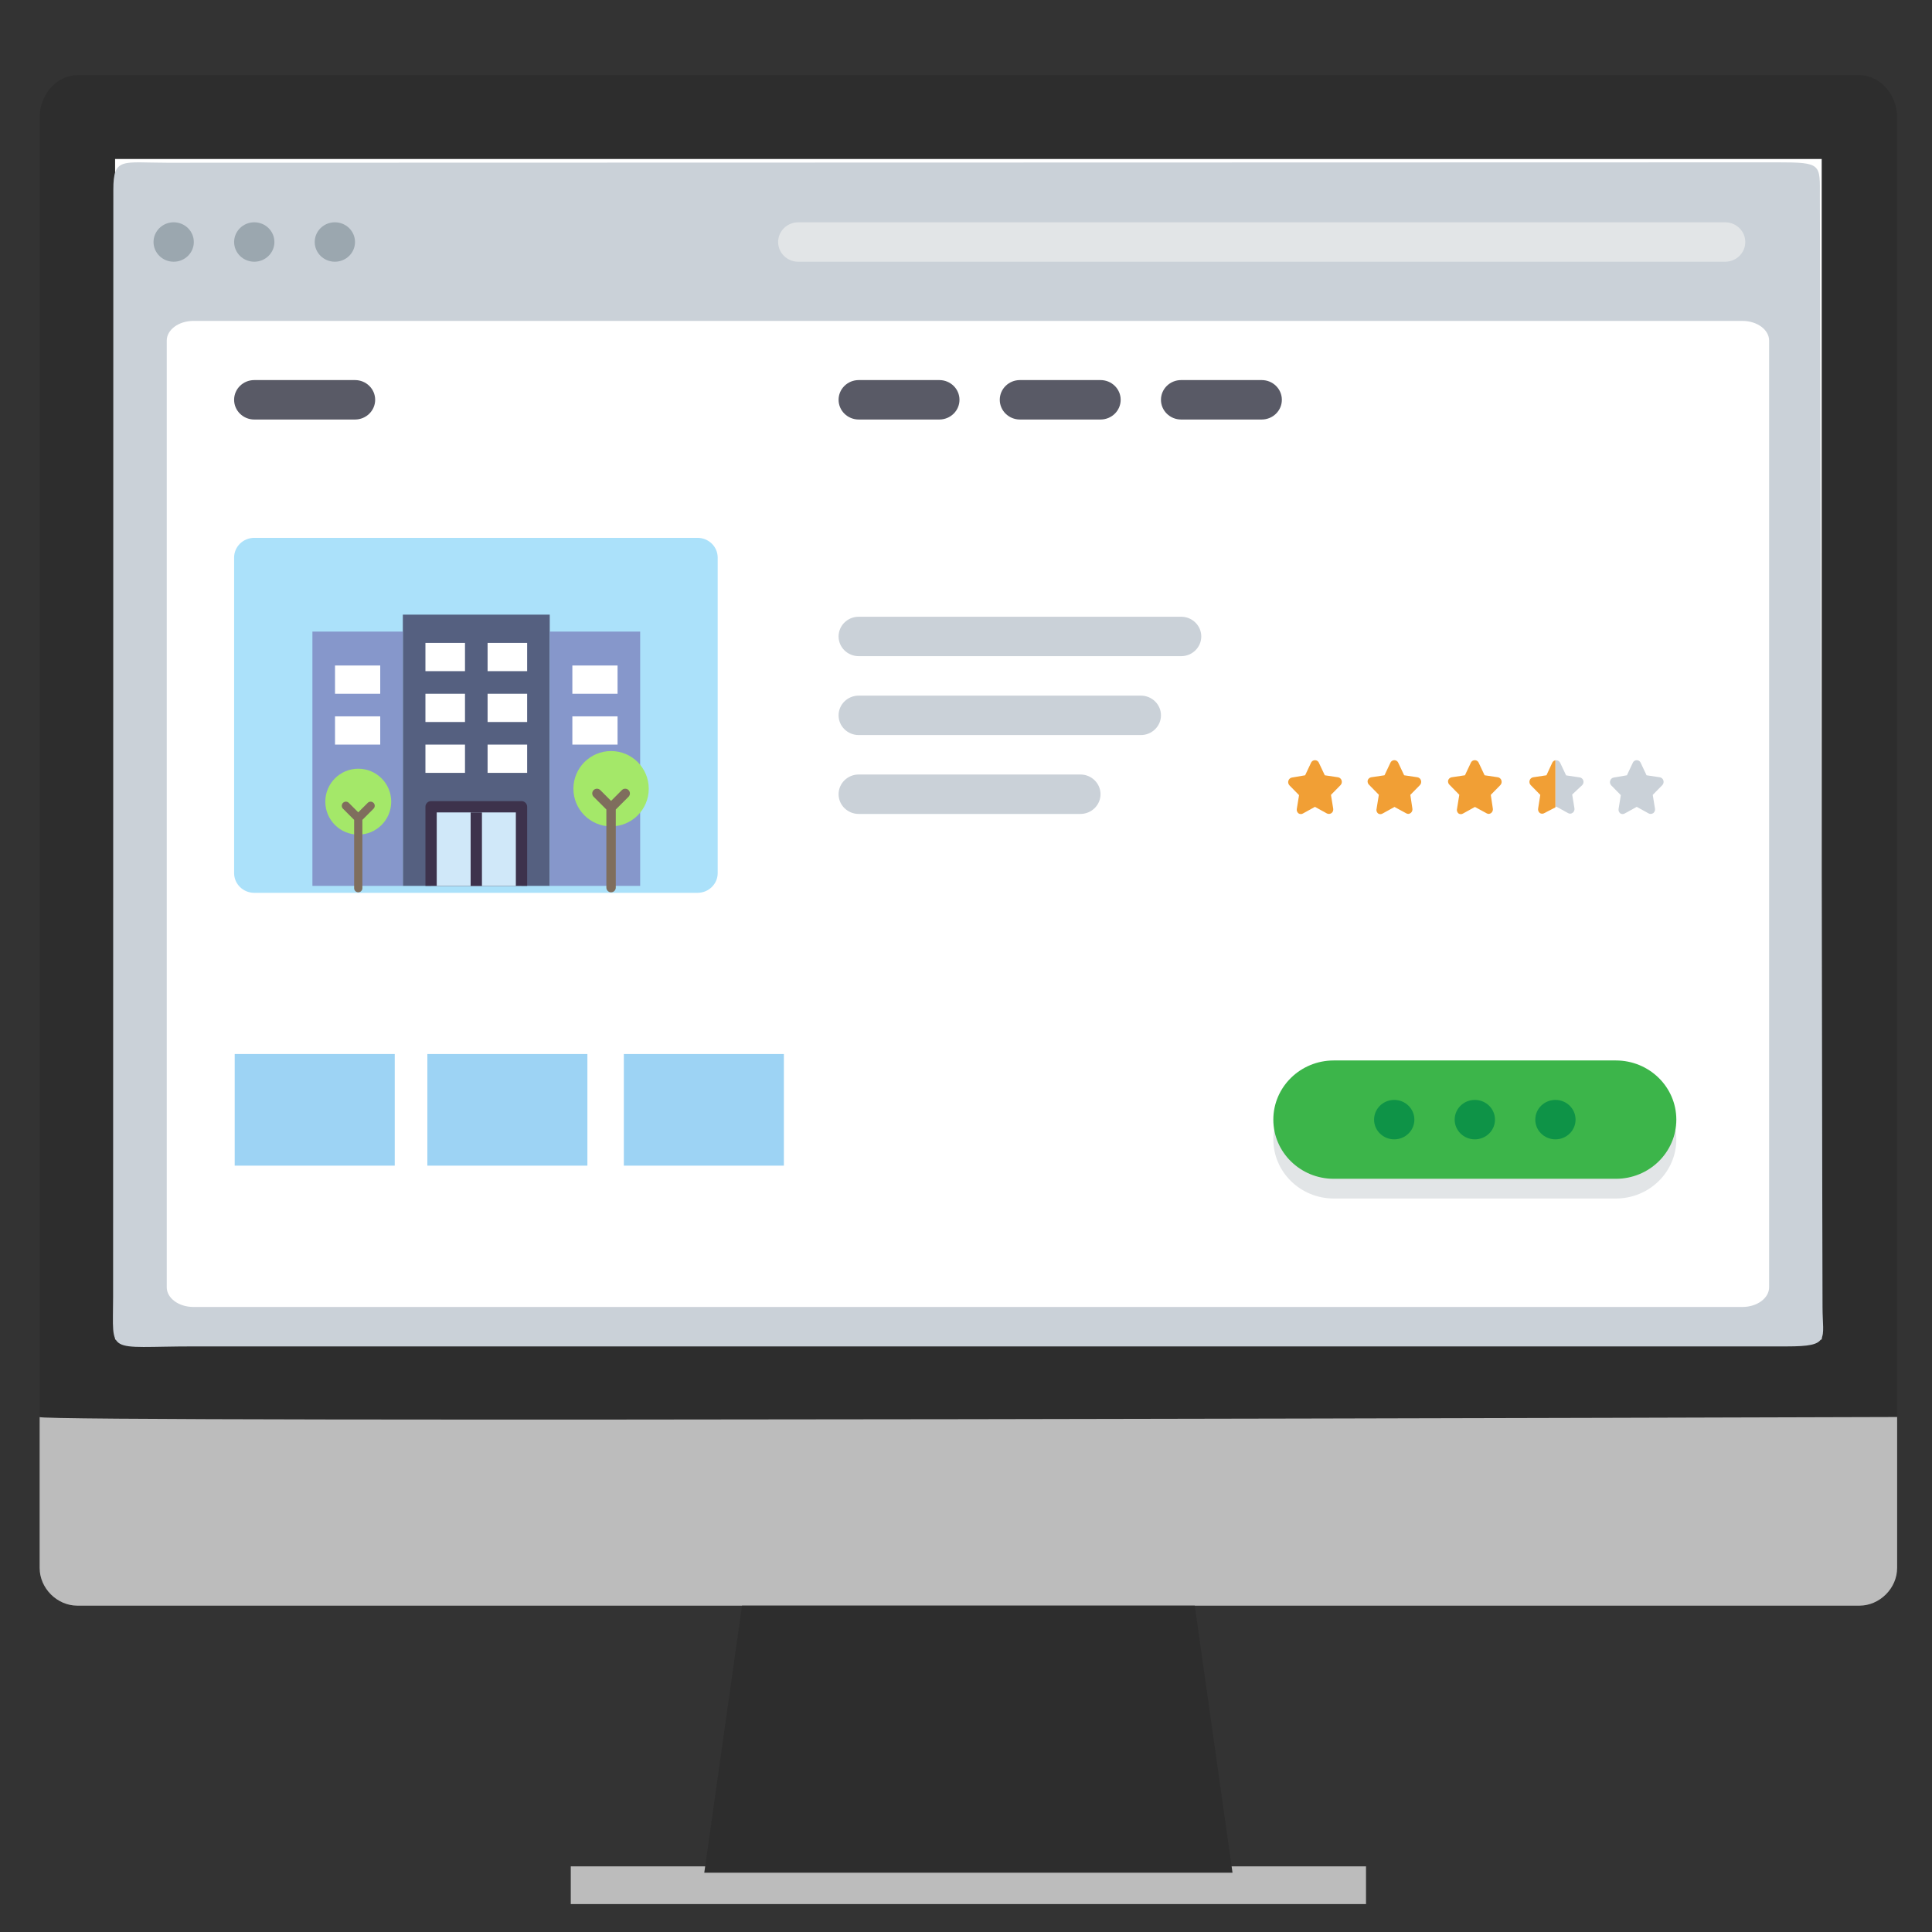<?xml version="1.0" encoding="utf-8"?>
<!-- Generator: Adobe Illustrator 15.0.0, SVG Export Plug-In . SVG Version: 6.00 Build 0)  -->
<!DOCTYPE svg PUBLIC "-//W3C//DTD SVG 1.1//EN" "http://www.w3.org/Graphics/SVG/1.1/DTD/svg11.dtd">
<svg version="1.1" xmlns="http://www.w3.org/2000/svg" xmlns:xlink="http://www.w3.org/1999/xlink" x="0px" y="0px" width="300px"
	 height="300px" viewBox="0 0 300 300" enable-background="new 0 0 300 300" xml:space="preserve">
<rect x="0" y="0" width="300" height="300" fill="#333333" stroke="none"/>
<g id="Layer_1">
	<path fill="#2D2D2D" d="M6.154,221.016V18.177c0-3.505,2.704-6.511,5.859-6.511h276.716c3.155,0,5.858,3.005,5.858,6.511v202.838
		C294.588,221.016,5.252,220.016,6.154,221.016z"/>
	<g>
		<path fill="#BCBCBC" d="M6.154,220.032v23.437c0,3.154,2.704,5.859,5.859,5.859h276.716c3.155,0,5.858-2.705,5.858-5.859v-23.437
			C294.588,220.032,5.252,220.935,6.154,220.032z"/>
		<rect x="88.628" y="289.806" fill="#BCBCBC" width="123.486" height="5.859"/>
	</g>
	<polygon fill="#2D2D2D" points="191.383,290.789 109.359,290.789 115.218,249.328 185.524,249.328 	"/>
	<rect x="17.872" y="24.688" fill="#FFFFFF" width="265" height="183.306"/>
	<path fill="#CAD1D8" d="M25.893,25.269l250.179-0.062c6.87,0,6.518,0.296,6.518,5.371l0.412,172.368c0,5.073,1.3,6.124-5.569,6.124
		H30.039c-13.768,0-12.476,1.484-12.476-7.702l0.035-171.923C17.598,24.371,19.023,25.269,25.893,25.269z"/>
	<path fill="#FFFFFF" d="M30.039,49.83h240.523c2.286,0,4.146,1.372,4.146,3.062v146.991c0,1.69-1.86,3.062-4.146,3.062H30.039
		c-2.291,0-4.147-1.372-4.147-3.062V52.893C25.891,51.202,27.748,49.83,30.039,49.83z"/>
	<g>
		<ellipse fill="#9BA7AF" cx="26.968" cy="37.579" rx="3.128" ry="3.061"/>
		<ellipse fill="#9BA7AF" cx="39.483" cy="37.579" rx="3.127" ry="3.061"/>
		<ellipse fill="#9BA7AF" cx="51.998" cy="37.579" rx="3.128" ry="3.061"/>
	</g>
	<g>
		<path fill="#595A66" d="M58.255,62.08L58.255,62.08c0,1.691-1.401,3.063-3.129,3.063H39.482c-1.728,0-3.129-1.372-3.129-3.063l0,0
			c0-1.691,1.401-3.062,3.129-3.062h15.644C56.854,59.018,58.255,60.388,58.255,62.08z"/>
		<path fill="#595A66" d="M199.046,62.08L199.046,62.08c0,1.691-1.4,3.063-3.128,3.063h-12.516c-1.728,0-3.128-1.372-3.128-3.063
			l0,0c0-1.691,1.4-3.062,3.128-3.062h12.516C197.646,59.018,199.046,60.388,199.046,62.08z"/>
		<path fill="#595A66" d="M174.017,62.08L174.017,62.08c0,1.691-1.401,3.063-3.129,3.063h-12.516c-1.726,0-3.128-1.372-3.128-3.063
			l0,0c0-1.691,1.402-3.062,3.128-3.062h12.516C172.615,59.018,174.017,60.388,174.017,62.08z"/>
		<path fill="#595A66" d="M148.988,62.08L148.988,62.08c0,1.691-1.402,3.063-3.13,3.063h-12.514c-1.728,0-3.129-1.372-3.129-3.063
			l0,0c0-1.691,1.401-3.062,3.129-3.062h12.514C147.586,59.018,148.988,60.388,148.988,62.08z"/>
	</g>
	<path fill="#E2E5E7" d="M123.957,34.519h143.922c1.725,0,3.127,1.372,3.127,3.062l0,0c0,1.691-1.402,3.062-3.127,3.062H123.957
		c-1.729,0-3.129-1.371-3.129-3.062l0,0C120.828,35.89,122.229,34.519,123.957,34.519z"/>
	<g>
		<path fill="#CAD1D8" d="M133.344,95.766h50.059c1.729,0,3.129,1.371,3.129,3.062l0,0c0,1.69-1.4,3.062-3.129,3.062h-50.059
			c-1.728,0-3.129-1.371-3.129-3.062l0,0C130.215,97.136,131.616,95.766,133.344,95.766z"/>
		<path fill="#CAD1D8" d="M133.344,108.015h43.802c1.728,0,3.129,1.371,3.129,3.062l0,0c0,1.692-1.401,3.063-3.129,3.063h-43.802
			c-1.728,0-3.129-1.371-3.129-3.063l0,0C130.215,109.385,131.616,108.015,133.344,108.015z"/>
		<path fill="#CAD1D8" d="M133.344,120.264h34.415c1.728,0,3.129,1.371,3.129,3.062l0,0c0,1.691-1.401,3.063-3.129,3.063h-34.415
			c-1.728,0-3.129-1.372-3.129-3.063l0,0C130.215,121.635,131.616,120.264,133.344,120.264z"/>
	</g>
	<path fill="#ABE1FA" d="M39.482,83.517h68.831c1.728,0,3.129,1.371,3.129,3.062v48.997c0,1.691-1.401,3.062-3.129,3.062H39.482
		c-1.728,0-3.129-1.371-3.129-3.062V86.578C36.354,84.887,37.754,83.517,39.482,83.517z"/>
	<path fill="#E2E5E7" d="M207.109,167.73h43.802c5.185,0,9.388,4.112,9.388,9.187l0,0c0,5.073-4.203,9.187-9.388,9.187h-43.802
		c-5.184,0-9.387-4.113-9.387-9.187l0,0C197.723,171.843,201.926,167.73,207.109,167.73z"/>
	<path fill="#3CB54A" d="M207.109,164.667h43.802c5.185,0,9.388,4.114,9.388,9.188l0,0c0,5.074-4.203,9.188-9.388,9.188h-43.802
		c-5.184,0-9.387-4.113-9.387-9.188l0,0C197.723,168.781,201.926,164.667,207.109,164.667z"/>
	<g>
		<ellipse fill="#0E9347" cx="229.01" cy="173.855" rx="3.129" ry="3.061"/>
		<ellipse fill="#0E9347" cx="241.525" cy="173.855" rx="3.127" ry="3.061"/>
		<ellipse fill="#0E9347" cx="216.495" cy="173.855" rx="3.128" ry="3.061"/>
	</g>
	<path fill="#F19F35" d="M231.181,126.383c-0.112,0-0.223-0.029-0.319-0.083l-1.833-0.999l-1.832,1.013
		c-0.218,0.145-0.503,0.145-0.722,0c-0.22-0.188-0.307-0.487-0.223-0.764l0.348-2.137l-1.485-1.513
		c-0.211-0.175-0.308-0.454-0.249-0.722c0.076-0.255,0.292-0.444,0.555-0.486l2.054-0.306l0.917-1.943
		c0.146-0.337,0.539-0.492,0.876-0.345c0.155,0.067,0.278,0.19,0.345,0.345l0.916,1.943l2.055,0.306
		c0.263,0.042,0.479,0.23,0.555,0.486c0.084,0.257,0.021,0.54-0.166,0.736l-1.485,1.512l0.319,2.124
		c0.047,0.262-0.055,0.529-0.264,0.694C231.437,126.326,231.312,126.374,231.181,126.383z"/>
	<path fill="#CAD1D8" d="M256.302,126.383c-0.111,0-0.223-0.029-0.319-0.083l-1.832-1.013l-1.833,1.013
		c-0.218,0.145-0.502,0.145-0.721,0c-0.21-0.165-0.311-0.432-0.264-0.694l0.347-2.137l-1.485-1.513
		c-0.187-0.196-0.251-0.478-0.166-0.735c0.076-0.255,0.292-0.444,0.555-0.486l2.041-0.347l0.915-1.943
		c0.147-0.337,0.54-0.492,0.877-0.345c0.155,0.067,0.277,0.19,0.345,0.345l0.916,1.943l2.055,0.306
		c0.263,0.042,0.478,0.23,0.555,0.486c0.084,0.257,0.02,0.54-0.166,0.736l-1.485,1.512l0.348,2.138
		c0.046,0.262-0.056,0.529-0.264,0.694C256.598,126.345,256.45,126.389,256.302,126.383z"/>
	<g>
		<path fill="#F19F35" d="M206.336,126.383c-0.111,0-0.222-0.029-0.318-0.083l-1.832-1.013l-1.832,1.013
			c-0.219,0.145-0.504,0.145-0.722,0c-0.21-0.165-0.312-0.432-0.265-0.694l0.348-2.137l-1.485-1.513
			c-0.187-0.196-0.251-0.478-0.167-0.735c0.077-0.255,0.293-0.444,0.556-0.486l2.04-0.347l0.916-1.943
			c0.146-0.337,0.54-0.492,0.877-0.345c0.154,0.067,0.277,0.19,0.345,0.345l0.916,1.943l2.054,0.306
			c0.263,0.042,0.479,0.23,0.556,0.486c0.084,0.257,0.021,0.54-0.167,0.736l-1.485,1.512l0.348,2.138
			c0.047,0.262-0.055,0.529-0.264,0.694C206.632,126.345,206.485,126.389,206.336,126.383z"/>
		<path fill="#F19F35" d="M218.688,126.383c-0.111,0-0.222-0.029-0.318-0.083l-1.833-0.999l-1.832,1.013
			c-0.219,0.145-0.503,0.145-0.722,0c-0.22-0.188-0.308-0.487-0.223-0.764l0.348-2.137l-1.485-1.513
			c-0.211-0.175-0.308-0.454-0.249-0.722c0.076-0.255,0.292-0.444,0.555-0.486l2.054-0.306l0.917-1.943
			c0.146-0.337,0.539-0.492,0.876-0.345c0.154,0.067,0.278,0.19,0.345,0.345l0.916,1.943l2.054,0.306
			c0.264,0.042,0.479,0.23,0.556,0.486c0.084,0.257,0.021,0.54-0.166,0.736l-1.486,1.512l0.32,2.124
			c0.047,0.262-0.055,0.529-0.264,0.694C218.945,126.326,218.82,126.374,218.688,126.383z"/>
	</g>
	<path fill="#CAD1D8" d="M245.24,120.707l-2.055-0.305l-0.916-1.943c-0.107-0.241-0.347-0.398-0.611-0.402
		c-0.046-0.005-0.092-0.005-0.139,0v7.273l0.139-0.083l1.832,1.013c0.098,0.054,0.208,0.083,0.319,0.083
		c0.146-0.001,0.287-0.05,0.403-0.139c0.209-0.165,0.31-0.432,0.264-0.694l-0.348-2.137l1.555-1.457
		c0.187-0.196,0.251-0.479,0.167-0.736C245.762,120.912,245.521,120.726,245.24,120.707z"/>
	<path fill="#F19F35" d="M241.521,118.056c-0.203,0.037-0.377,0.165-0.473,0.347l-0.916,1.984l-2.054,0.306
		c-0.263,0.042-0.479,0.23-0.555,0.486c-0.085,0.257-0.021,0.54,0.166,0.736l1.485,1.512l-0.333,2.124
		c-0.048,0.262,0.054,0.529,0.264,0.694c0.219,0.145,0.503,0.145,0.722,0l1.693-0.875V118.056L241.521,118.056z"/>
	<rect x="36.445" y="163.667" fill="#9DD3F4" width="24.85" height="17.333"/>
	<rect x="66.36" y="163.668" fill="#9DD3F4" width="24.85" height="17.332"/>
	<rect x="96.87" y="163.668" fill="#9DD3F4" width="24.85" height="17.332"/>
</g>
<g id="Layer_2">
	<rect x="62.552" y="95.441" fill="#556080" width="22.813" height="42.118"/>
	<polygon fill="#8697CB" points="48.512,98.074 48.512,112.113 48.512,127.907 48.512,137.559 62.552,137.559 62.552,127.907 
		62.552,112.113 62.552,98.074 	"/>
	<polygon fill="#8697CB" points="85.365,98.074 85.365,112.113 85.365,127.907 85.365,137.559 99.404,137.559 99.404,127.907 
		99.404,112.113 99.404,98.074 	"/>
	<rect x="66.061" y="99.829" fill="#FFFFFF" width="6.143" height="4.387"/>
	<rect x="75.713" y="99.829" fill="#FFFFFF" width="6.142" height="4.387"/>
	<rect x="88.875" y="103.338" fill="#FFFFFF" width="7.019" height="4.388"/>
	<rect x="88.875" y="111.235" fill="#FFFFFF" width="7.019" height="4.387"/>
	<rect x="52.022" y="103.338" fill="#FFFFFF" width="7.02" height="4.388"/>
	<rect x="52.022" y="111.235" fill="#FFFFFF" width="7.02" height="4.387"/>
	<rect x="66.061" y="107.726" fill="#FFFFFF" width="6.143" height="4.387"/>
	<rect x="75.713" y="107.726" fill="#FFFFFF" width="6.142" height="4.387"/>
	<rect x="66.061" y="115.623" fill="#FFFFFF" width="6.143" height="4.387"/>
	<rect x="75.713" y="115.623" fill="#FFFFFF" width="6.142" height="4.387"/>
	<rect x="66.938" y="125.274" fill="#D0E8F9" width="14.04" height="12.285"/>
	<path fill="#3D324C" d="M80.978,124.397h-14.04c-0.484,0-0.877,0.393-0.877,0.877v12.285h15.794v-12.285
		C81.855,124.79,81.462,124.397,80.978,124.397z"/>
	<rect x="67.816" y="126.152" fill="#D0E8F9" width="12.285" height="11.407"/>
	<rect x="73.081" y="126.152" fill="#3D324C" width="1.755" height="11.407"/>
	<circle fill="#A4E869" cx="55.631" cy="124.483" r="5.118"/>
	<circle fill="#A4E869" cx="94.888" cy="122.472" r="5.849"/>
	<g>
		<path fill="#7F6E5D" d="M57.098,124.67l-1.467,1.467l-1.467-1.467c-0.25-0.25-0.654-0.25-0.904,0c-0.25,0.25-0.25,0.654,0,0.905
			l1.731,1.732v10.612c0,0.354,0.287,0.64,0.64,0.64c0.354,0,0.64-0.287,0.64-0.64v-10.612l1.732-1.732
			c0.25-0.25,0.25-0.654,0-0.905C57.752,124.42,57.348,124.42,57.098,124.67z"/>
		<path fill="#7F6E5D" d="M97.599,122.686c-0.286-0.286-0.749-0.286-1.035,0l-1.676,1.677l-1.676-1.677
			c-0.286-0.286-0.749-0.286-1.035,0c-0.286,0.287-0.286,0.749,0,1.035l1.979,1.979v12.128c0,0.404,0.327,0.731,0.731,0.731
			c0.403,0,0.731-0.328,0.731-0.731V125.7l1.98-1.979C97.884,123.435,97.884,122.973,97.599,122.686z"/>
	</g>
</g>
</svg>
